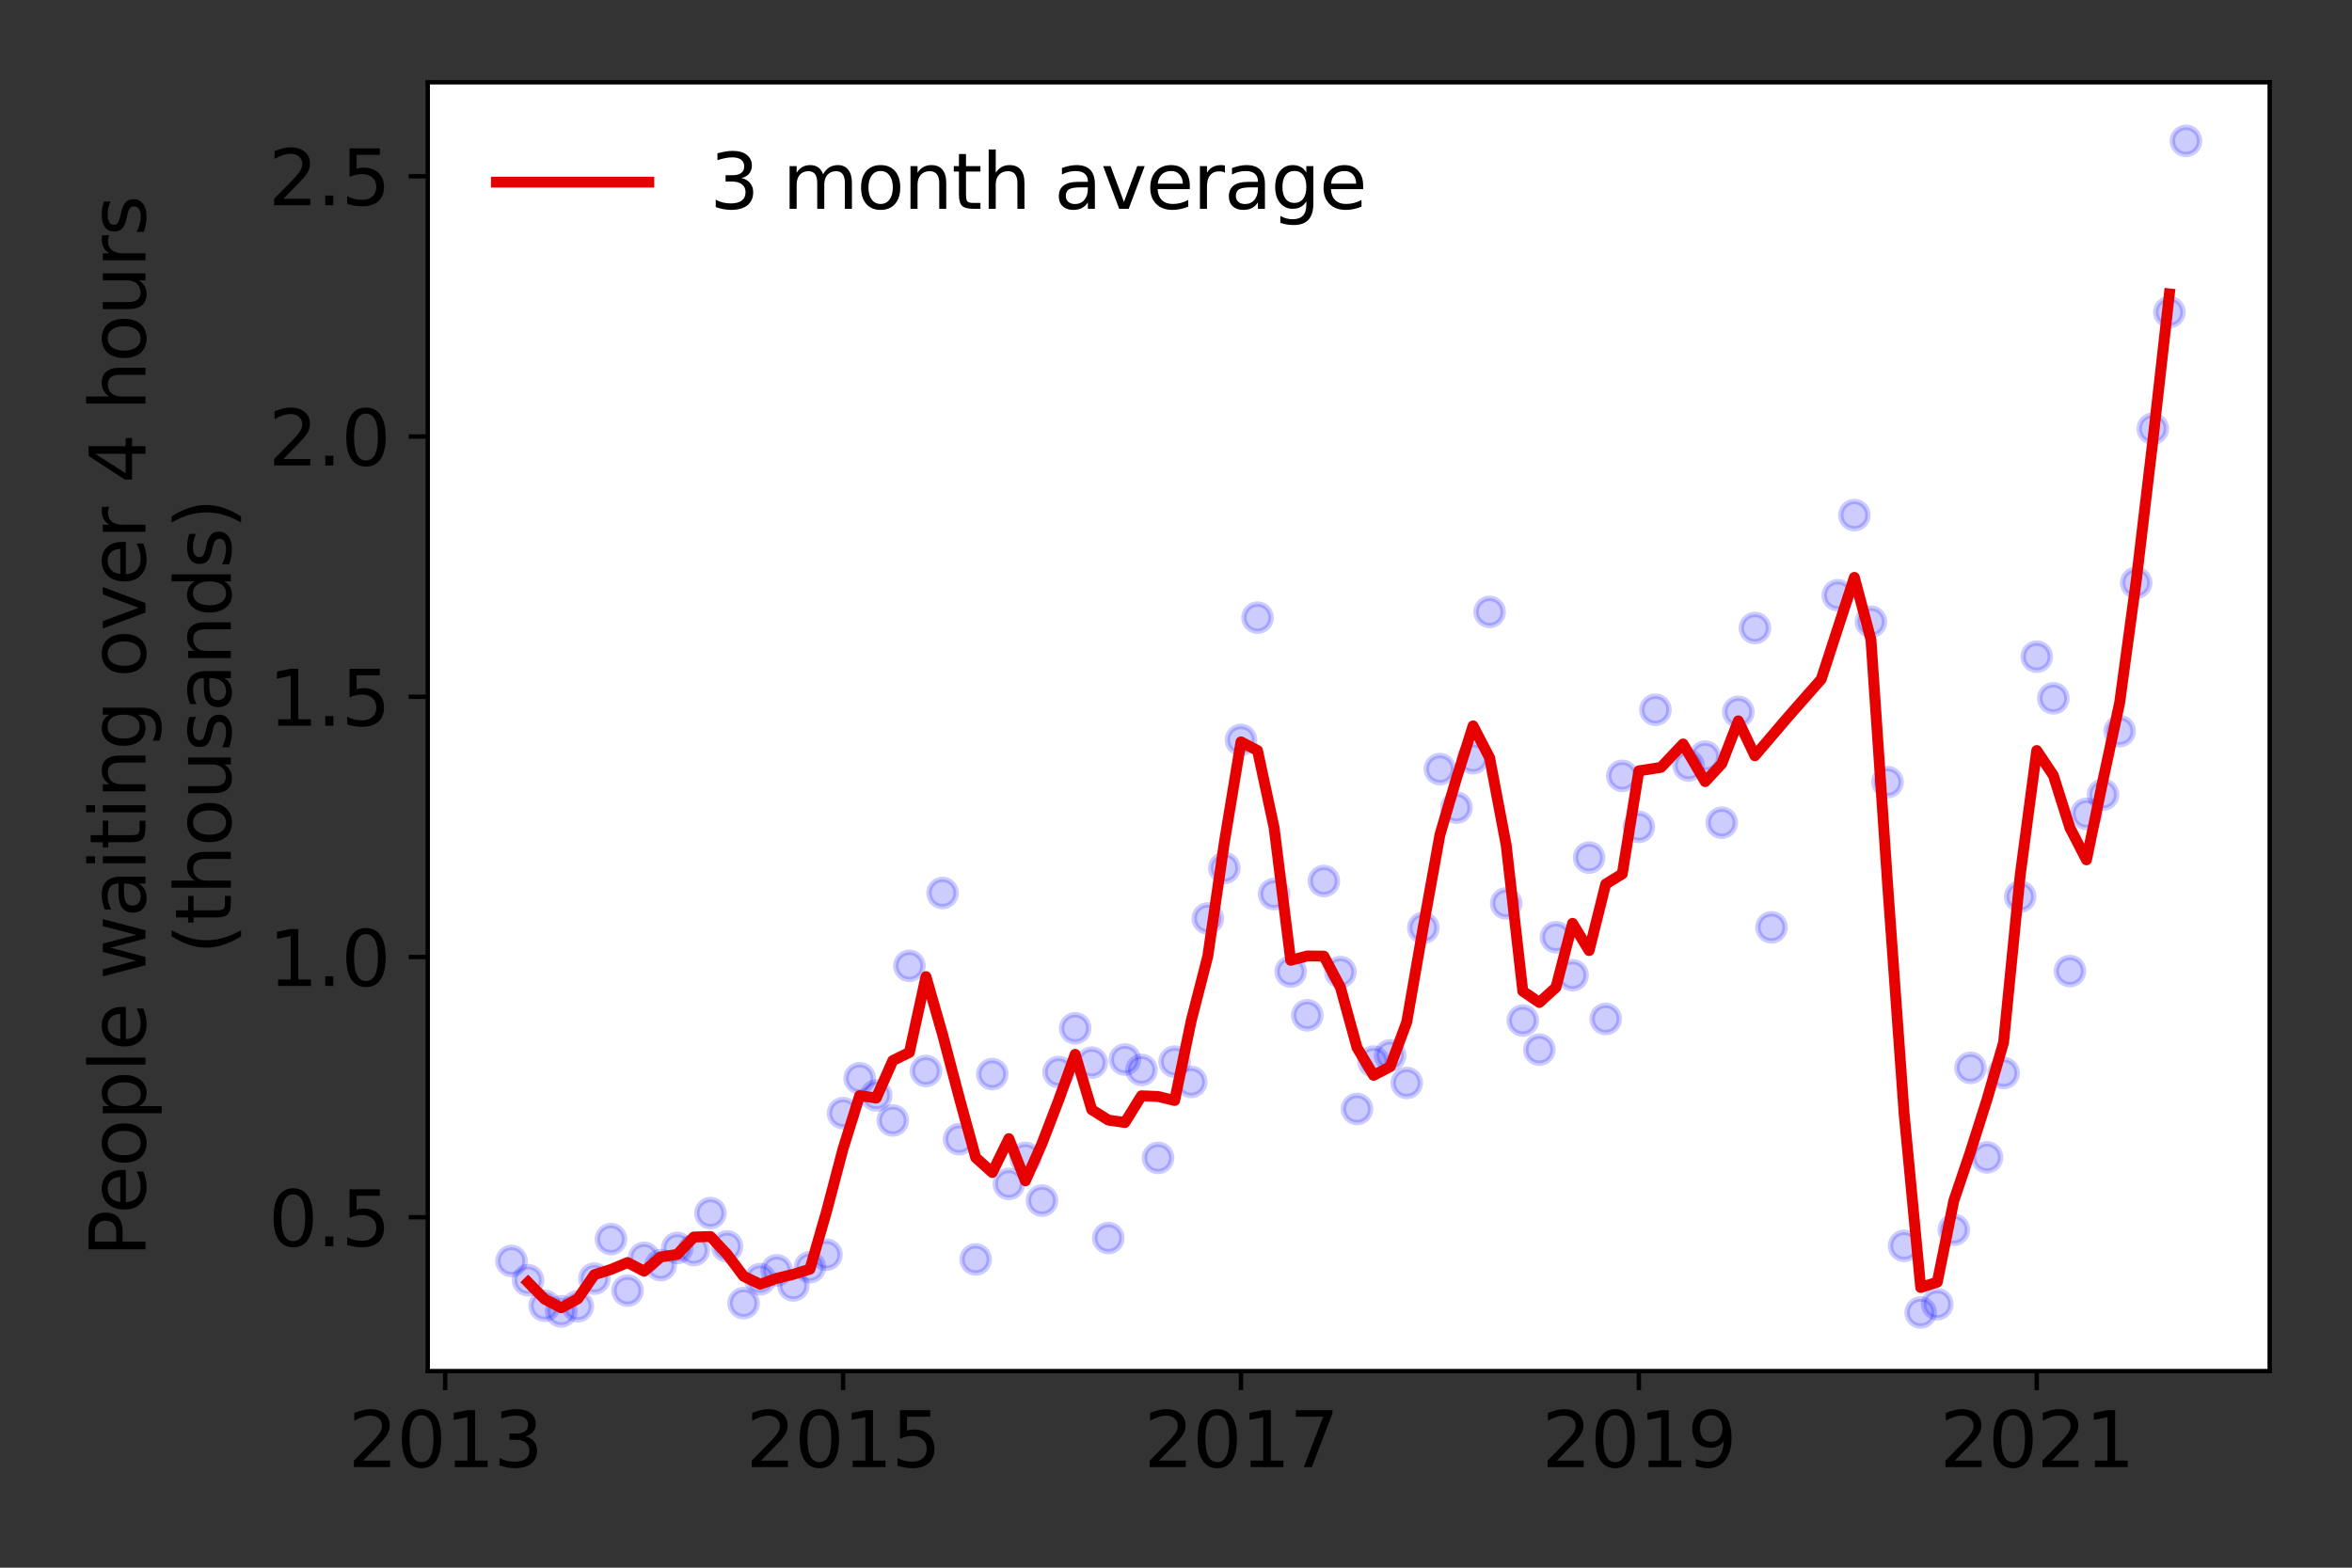 <?xml version="1.0" encoding="utf-8" standalone="no"?>
<!DOCTYPE svg PUBLIC "-//W3C//DTD SVG 1.1//EN"
  "http://www.w3.org/Graphics/SVG/1.1/DTD/svg11.dtd">
<svg height="288pt" version="1.1" viewBox="0 0 432 288" width="432pt" xmlns="http://www.w3.org/2000/svg" xmlns:xlink="http://www.w3.org/1999/xlink">
 <rect x="0" y="0" width="432" height="288" fill="#333333" stroke="none"/>
 <defs>
  <style type="text/css">*{stroke-linecap:butt;stroke-linejoin:round;}</style>
 </defs>
 <g id="figure_1">
  <g id="patch_1">
   <path d="M 0 288 
L 432 288 
L 432 0 
L 0 0 
z
" style="fill:none;"/>
  </g>
  <g id="axes_1">
   <g id="patch_2">
    <path d="M 78.57 251.88 
L 416.88 251.88 
L 416.88 15.12 
L 78.57 15.12 
z
" style="fill:#ffffff;"/>
   </g>
   <g id="matplotlib.axis_1">
    <g id="xtick_1">
     <g id="line2d_1">
      <defs>
       <path d="M 0 0 
L 0 3.5 
" id="m4a05d73a9a" style="stroke:#000000;stroke-width:0.8;"/>
      </defs>
      <g>
       <use style="stroke:#000000;stroke-width:0.8;" x="81.767" xlink:href="#m4a05d73a9a" y="251.88"/>
      </g>
     </g>
     <g id="text_1">
      <!-- 2013 -->
      <g transform="translate(63.952 269.518)scale(0.14 -0.14)">
       <defs>
        <path d="M 1228 531 
L 3431 531 
L 3431 0 
L 469 0 
L 469 531 
Q 828 903 1448 1529 
Q 2069 2156 2228 2338 
Q 2531 2678 2651 2914 
Q 2772 3150 2772 3378 
Q 2772 3750 2511 3984 
Q 2250 4219 1831 4219 
Q 1534 4219 1204 4116 
Q 875 4013 500 3803 
L 500 4441 
Q 881 4594 1212 4672 
Q 1544 4750 1819 4750 
Q 2544 4750 2975 4387 
Q 3406 4025 3406 3419 
Q 3406 3131 3298 2873 
Q 3191 2616 2906 2266 
Q 2828 2175 2409 1742 
Q 1991 1309 1228 531 
z
" id="DejaVuSans-32" transform="scale(0.016)"/>
        <path d="M 2034 4250 
Q 1547 4250 1301 3770 
Q 1056 3291 1056 2328 
Q 1056 1369 1301 889 
Q 1547 409 2034 409 
Q 2525 409 2770 889 
Q 3016 1369 3016 2328 
Q 3016 3291 2770 3770 
Q 2525 4250 2034 4250 
z
M 2034 4750 
Q 2819 4750 3233 4129 
Q 3647 3509 3647 2328 
Q 3647 1150 3233 529 
Q 2819 -91 2034 -91 
Q 1250 -91 836 529 
Q 422 1150 422 2328 
Q 422 3509 836 4129 
Q 1250 4750 2034 4750 
z
" id="DejaVuSans-30" transform="scale(0.016)"/>
        <path d="M 794 531 
L 1825 531 
L 1825 4091 
L 703 3866 
L 703 4441 
L 1819 4666 
L 2450 4666 
L 2450 531 
L 3481 531 
L 3481 0 
L 794 0 
L 794 531 
z
" id="DejaVuSans-31" transform="scale(0.016)"/>
        <path d="M 2597 2516 
Q 3050 2419 3304 2112 
Q 3559 1806 3559 1356 
Q 3559 666 3084 287 
Q 2609 -91 1734 -91 
Q 1441 -91 1130 -33 
Q 819 25 488 141 
L 488 750 
Q 750 597 1062 519 
Q 1375 441 1716 441 
Q 2309 441 2620 675 
Q 2931 909 2931 1356 
Q 2931 1769 2642 2001 
Q 2353 2234 1838 2234 
L 1294 2234 
L 1294 2753 
L 1863 2753 
Q 2328 2753 2575 2939 
Q 2822 3125 2822 3475 
Q 2822 3834 2567 4026 
Q 2313 4219 1838 4219 
Q 1578 4219 1281 4162 
Q 984 4106 628 3988 
L 628 4550 
Q 988 4650 1302 4700 
Q 1616 4750 1894 4750 
Q 2613 4750 3031 4423 
Q 3450 4097 3450 3541 
Q 3450 3153 3228 2886 
Q 3006 2619 2597 2516 
z
" id="DejaVuSans-33" transform="scale(0.016)"/>
       </defs>
       <use xlink:href="#DejaVuSans-32"/>
       <use x="63.623" xlink:href="#DejaVuSans-30"/>
       <use x="127.246" xlink:href="#DejaVuSans-31"/>
       <use x="190.869" xlink:href="#DejaVuSans-33"/>
      </g>
     </g>
    </g>
    <g id="xtick_2">
     <g id="line2d_2">
      <g>
       <use style="stroke:#000000;stroke-width:0.8;" x="154.85" xlink:href="#m4a05d73a9a" y="251.88"/>
      </g>
     </g>
     <g id="text_2">
      <!-- 2015 -->
      <g transform="translate(137.035 269.518)scale(0.14 -0.14)">
       <defs>
        <path d="M 691 4666 
L 3169 4666 
L 3169 4134 
L 1269 4134 
L 1269 2991 
Q 1406 3038 1543 3061 
Q 1681 3084 1819 3084 
Q 2600 3084 3056 2656 
Q 3513 2228 3513 1497 
Q 3513 744 3044 326 
Q 2575 -91 1722 -91 
Q 1428 -91 1123 -41 
Q 819 9 494 109 
L 494 744 
Q 775 591 1075 516 
Q 1375 441 1709 441 
Q 2250 441 2565 725 
Q 2881 1009 2881 1497 
Q 2881 1984 2565 2268 
Q 2250 2553 1709 2553 
Q 1456 2553 1204 2497 
Q 953 2441 691 2322 
L 691 4666 
z
" id="DejaVuSans-35" transform="scale(0.016)"/>
       </defs>
       <use xlink:href="#DejaVuSans-32"/>
       <use x="63.623" xlink:href="#DejaVuSans-30"/>
       <use x="127.246" xlink:href="#DejaVuSans-31"/>
       <use x="190.869" xlink:href="#DejaVuSans-35"/>
      </g>
     </g>
    </g>
    <g id="xtick_3">
     <g id="line2d_3">
      <g>
       <use style="stroke:#000000;stroke-width:0.8;" x="227.932" xlink:href="#m4a05d73a9a" y="251.88"/>
      </g>
     </g>
     <g id="text_3">
      <!-- 2017 -->
      <g transform="translate(210.117 269.518)scale(0.14 -0.14)">
       <defs>
        <path d="M 525 4666 
L 3525 4666 
L 3525 4397 
L 1831 0 
L 1172 0 
L 2766 4134 
L 525 4134 
L 525 4666 
z
" id="DejaVuSans-37" transform="scale(0.016)"/>
       </defs>
       <use xlink:href="#DejaVuSans-32"/>
       <use x="63.623" xlink:href="#DejaVuSans-30"/>
       <use x="127.246" xlink:href="#DejaVuSans-31"/>
       <use x="190.869" xlink:href="#DejaVuSans-37"/>
      </g>
     </g>
    </g>
    <g id="xtick_4">
     <g id="line2d_4">
      <g>
       <use style="stroke:#000000;stroke-width:0.8;" x="301.014" xlink:href="#m4a05d73a9a" y="251.88"/>
      </g>
     </g>
     <g id="text_4">
      <!-- 2019 -->
      <g transform="translate(283.199 269.518)scale(0.14 -0.14)">
       <defs>
        <path d="M 703 97 
L 703 672 
Q 941 559 1184 500 
Q 1428 441 1663 441 
Q 2288 441 2617 861 
Q 2947 1281 2994 2138 
Q 2813 1869 2534 1725 
Q 2256 1581 1919 1581 
Q 1219 1581 811 2004 
Q 403 2428 403 3163 
Q 403 3881 828 4315 
Q 1253 4750 1959 4750 
Q 2769 4750 3195 4129 
Q 3622 3509 3622 2328 
Q 3622 1225 3098 567 
Q 2575 -91 1691 -91 
Q 1453 -91 1209 -44 
Q 966 3 703 97 
z
M 1959 2075 
Q 2384 2075 2632 2365 
Q 2881 2656 2881 3163 
Q 2881 3666 2632 3958 
Q 2384 4250 1959 4250 
Q 1534 4250 1286 3958 
Q 1038 3666 1038 3163 
Q 1038 2656 1286 2365 
Q 1534 2075 1959 2075 
z
" id="DejaVuSans-39" transform="scale(0.016)"/>
       </defs>
       <use xlink:href="#DejaVuSans-32"/>
       <use x="63.623" xlink:href="#DejaVuSans-30"/>
       <use x="127.246" xlink:href="#DejaVuSans-31"/>
       <use x="190.869" xlink:href="#DejaVuSans-39"/>
      </g>
     </g>
    </g>
    <g id="xtick_5">
     <g id="line2d_5">
      <g>
       <use style="stroke:#000000;stroke-width:0.8;" x="374.096" xlink:href="#m4a05d73a9a" y="251.88"/>
      </g>
     </g>
     <g id="text_5">
      <!-- 2021 -->
      <g transform="translate(356.281 269.518)scale(0.14 -0.14)">
       <use xlink:href="#DejaVuSans-32"/>
       <use x="63.623" xlink:href="#DejaVuSans-30"/>
       <use x="127.246" xlink:href="#DejaVuSans-32"/>
       <use x="190.869" xlink:href="#DejaVuSans-31"/>
      </g>
     </g>
    </g>
   </g>
   <g id="matplotlib.axis_2">
    <g id="ytick_1">
     <g id="line2d_6">
      <defs>
       <path d="M 0 0 
L -3.5 0 
" id="m38051c40d8" style="stroke:#000000;stroke-width:0.8;"/>
      </defs>
      <g>
       <use style="stroke:#000000;stroke-width:0.8;" x="78.57" xlink:href="#m38051c40d8" y="223.62"/>
      </g>
     </g>
     <g id="text_6">
      <!-- 0.5 -->
      <g transform="translate(49.306 228.939)scale(0.14 -0.14)">
       <defs>
        <path d="M 684 794 
L 1344 794 
L 1344 0 
L 684 0 
L 684 794 
z
" id="DejaVuSans-2e" transform="scale(0.016)"/>
       </defs>
       <use xlink:href="#DejaVuSans-30"/>
       <use x="63.623" xlink:href="#DejaVuSans-2e"/>
       <use x="95.41" xlink:href="#DejaVuSans-35"/>
      </g>
     </g>
    </g>
    <g id="ytick_2">
     <g id="line2d_7">
      <g>
       <use style="stroke:#000000;stroke-width:0.8;" x="78.57" xlink:href="#m38051c40d8" y="175.811"/>
      </g>
     </g>
     <g id="text_7">
      <!-- 1.0 -->
      <g transform="translate(49.306 181.13)scale(0.14 -0.14)">
       <use xlink:href="#DejaVuSans-31"/>
       <use x="63.623" xlink:href="#DejaVuSans-2e"/>
       <use x="95.41" xlink:href="#DejaVuSans-30"/>
      </g>
     </g>
    </g>
    <g id="ytick_3">
     <g id="line2d_8">
      <g>
       <use style="stroke:#000000;stroke-width:0.8;" x="78.57" xlink:href="#m38051c40d8" y="128.002"/>
      </g>
     </g>
     <g id="text_8">
      <!-- 1.5 -->
      <g transform="translate(49.306 133.321)scale(0.14 -0.14)">
       <use xlink:href="#DejaVuSans-31"/>
       <use x="63.623" xlink:href="#DejaVuSans-2e"/>
       <use x="95.41" xlink:href="#DejaVuSans-35"/>
      </g>
     </g>
    </g>
    <g id="ytick_4">
     <g id="line2d_9">
      <g>
       <use style="stroke:#000000;stroke-width:0.8;" x="78.57" xlink:href="#m38051c40d8" y="80.193"/>
      </g>
     </g>
     <g id="text_9">
      <!-- 2.0 -->
      <g transform="translate(49.306 85.512)scale(0.14 -0.14)">
       <use xlink:href="#DejaVuSans-32"/>
       <use x="63.623" xlink:href="#DejaVuSans-2e"/>
       <use x="95.41" xlink:href="#DejaVuSans-30"/>
      </g>
     </g>
    </g>
    <g id="ytick_5">
     <g id="line2d_10">
      <g>
       <use style="stroke:#000000;stroke-width:0.8;" x="78.57" xlink:href="#m38051c40d8" y="32.384"/>
      </g>
     </g>
     <g id="text_10">
      <!-- 2.5 -->
      <g transform="translate(49.306 37.703)scale(0.14 -0.14)">
       <use xlink:href="#DejaVuSans-32"/>
       <use x="63.623" xlink:href="#DejaVuSans-2e"/>
       <use x="95.41" xlink:href="#DejaVuSans-35"/>
      </g>
     </g>
    </g>
    <g id="text_11">
     <!-- People waiting over 4 hours -->
     <g transform="translate(26.717 230.925)rotate(-90)scale(0.14 -0.14)">
      <defs>
       <path d="M 1259 4147 
L 1259 2394 
L 2053 2394 
Q 2494 2394 2734 2622 
Q 2975 2850 2975 3272 
Q 2975 3691 2734 3919 
Q 2494 4147 2053 4147 
L 1259 4147 
z
M 628 4666 
L 2053 4666 
Q 2838 4666 3239 4311 
Q 3641 3956 3641 3272 
Q 3641 2581 3239 2228 
Q 2838 1875 2053 1875 
L 1259 1875 
L 1259 0 
L 628 0 
L 628 4666 
z
" id="DejaVuSans-50" transform="scale(0.016)"/>
       <path d="M 3597 1894 
L 3597 1613 
L 953 1613 
Q 991 1019 1311 708 
Q 1631 397 2203 397 
Q 2534 397 2845 478 
Q 3156 559 3463 722 
L 3463 178 
Q 3153 47 2828 -22 
Q 2503 -91 2169 -91 
Q 1331 -91 842 396 
Q 353 884 353 1716 
Q 353 2575 817 3079 
Q 1281 3584 2069 3584 
Q 2775 3584 3186 3129 
Q 3597 2675 3597 1894 
z
M 3022 2063 
Q 3016 2534 2758 2815 
Q 2500 3097 2075 3097 
Q 1594 3097 1305 2825 
Q 1016 2553 972 2059 
L 3022 2063 
z
" id="DejaVuSans-65" transform="scale(0.016)"/>
       <path d="M 1959 3097 
Q 1497 3097 1228 2736 
Q 959 2375 959 1747 
Q 959 1119 1226 758 
Q 1494 397 1959 397 
Q 2419 397 2687 759 
Q 2956 1122 2956 1747 
Q 2956 2369 2687 2733 
Q 2419 3097 1959 3097 
z
M 1959 3584 
Q 2709 3584 3137 3096 
Q 3566 2609 3566 1747 
Q 3566 888 3137 398 
Q 2709 -91 1959 -91 
Q 1206 -91 779 398 
Q 353 888 353 1747 
Q 353 2609 779 3096 
Q 1206 3584 1959 3584 
z
" id="DejaVuSans-6f" transform="scale(0.016)"/>
       <path d="M 1159 525 
L 1159 -1331 
L 581 -1331 
L 581 3500 
L 1159 3500 
L 1159 2969 
Q 1341 3281 1617 3432 
Q 1894 3584 2278 3584 
Q 2916 3584 3314 3078 
Q 3713 2572 3713 1747 
Q 3713 922 3314 415 
Q 2916 -91 2278 -91 
Q 1894 -91 1617 61 
Q 1341 213 1159 525 
z
M 3116 1747 
Q 3116 2381 2855 2742 
Q 2594 3103 2138 3103 
Q 1681 3103 1420 2742 
Q 1159 2381 1159 1747 
Q 1159 1113 1420 752 
Q 1681 391 2138 391 
Q 2594 391 2855 752 
Q 3116 1113 3116 1747 
z
" id="DejaVuSans-70" transform="scale(0.016)"/>
       <path d="M 603 4863 
L 1178 4863 
L 1178 0 
L 603 0 
L 603 4863 
z
" id="DejaVuSans-6c" transform="scale(0.016)"/>
       <path id="DejaVuSans-20" transform="scale(0.016)"/>
       <path d="M 269 3500 
L 844 3500 
L 1563 769 
L 2278 3500 
L 2956 3500 
L 3675 769 
L 4391 3500 
L 4966 3500 
L 4050 0 
L 3372 0 
L 2619 2869 
L 1863 0 
L 1184 0 
L 269 3500 
z
" id="DejaVuSans-77" transform="scale(0.016)"/>
       <path d="M 2194 1759 
Q 1497 1759 1228 1600 
Q 959 1441 959 1056 
Q 959 750 1161 570 
Q 1363 391 1709 391 
Q 2188 391 2477 730 
Q 2766 1069 2766 1631 
L 2766 1759 
L 2194 1759 
z
M 3341 1997 
L 3341 0 
L 2766 0 
L 2766 531 
Q 2569 213 2275 61 
Q 1981 -91 1556 -91 
Q 1019 -91 701 211 
Q 384 513 384 1019 
Q 384 1609 779 1909 
Q 1175 2209 1959 2209 
L 2766 2209 
L 2766 2266 
Q 2766 2663 2505 2880 
Q 2244 3097 1772 3097 
Q 1472 3097 1187 3025 
Q 903 2953 641 2809 
L 641 3341 
Q 956 3463 1253 3523 
Q 1550 3584 1831 3584 
Q 2591 3584 2966 3190 
Q 3341 2797 3341 1997 
z
" id="DejaVuSans-61" transform="scale(0.016)"/>
       <path d="M 603 3500 
L 1178 3500 
L 1178 0 
L 603 0 
L 603 3500 
z
M 603 4863 
L 1178 4863 
L 1178 4134 
L 603 4134 
L 603 4863 
z
" id="DejaVuSans-69" transform="scale(0.016)"/>
       <path d="M 1172 4494 
L 1172 3500 
L 2356 3500 
L 2356 3053 
L 1172 3053 
L 1172 1153 
Q 1172 725 1289 603 
Q 1406 481 1766 481 
L 2356 481 
L 2356 0 
L 1766 0 
Q 1100 0 847 248 
Q 594 497 594 1153 
L 594 3053 
L 172 3053 
L 172 3500 
L 594 3500 
L 594 4494 
L 1172 4494 
z
" id="DejaVuSans-74" transform="scale(0.016)"/>
       <path d="M 3513 2113 
L 3513 0 
L 2938 0 
L 2938 2094 
Q 2938 2591 2744 2837 
Q 2550 3084 2163 3084 
Q 1697 3084 1428 2787 
Q 1159 2491 1159 1978 
L 1159 0 
L 581 0 
L 581 3500 
L 1159 3500 
L 1159 2956 
Q 1366 3272 1645 3428 
Q 1925 3584 2291 3584 
Q 2894 3584 3203 3211 
Q 3513 2838 3513 2113 
z
" id="DejaVuSans-6e" transform="scale(0.016)"/>
       <path d="M 2906 1791 
Q 2906 2416 2648 2759 
Q 2391 3103 1925 3103 
Q 1463 3103 1205 2759 
Q 947 2416 947 1791 
Q 947 1169 1205 825 
Q 1463 481 1925 481 
Q 2391 481 2648 825 
Q 2906 1169 2906 1791 
z
M 3481 434 
Q 3481 -459 3084 -895 
Q 2688 -1331 1869 -1331 
Q 1566 -1331 1297 -1286 
Q 1028 -1241 775 -1147 
L 775 -588 
Q 1028 -725 1275 -790 
Q 1522 -856 1778 -856 
Q 2344 -856 2625 -561 
Q 2906 -266 2906 331 
L 2906 616 
Q 2728 306 2450 153 
Q 2172 0 1784 0 
Q 1141 0 747 490 
Q 353 981 353 1791 
Q 353 2603 747 3093 
Q 1141 3584 1784 3584 
Q 2172 3584 2450 3431 
Q 2728 3278 2906 2969 
L 2906 3500 
L 3481 3500 
L 3481 434 
z
" id="DejaVuSans-67" transform="scale(0.016)"/>
       <path d="M 191 3500 
L 800 3500 
L 1894 563 
L 2988 3500 
L 3597 3500 
L 2284 0 
L 1503 0 
L 191 3500 
z
" id="DejaVuSans-76" transform="scale(0.016)"/>
       <path d="M 2631 2963 
Q 2534 3019 2420 3045 
Q 2306 3072 2169 3072 
Q 1681 3072 1420 2755 
Q 1159 2438 1159 1844 
L 1159 0 
L 581 0 
L 581 3500 
L 1159 3500 
L 1159 2956 
Q 1341 3275 1631 3429 
Q 1922 3584 2338 3584 
Q 2397 3584 2469 3576 
Q 2541 3569 2628 3553 
L 2631 2963 
z
" id="DejaVuSans-72" transform="scale(0.016)"/>
       <path d="M 2419 4116 
L 825 1625 
L 2419 1625 
L 2419 4116 
z
M 2253 4666 
L 3047 4666 
L 3047 1625 
L 3713 1625 
L 3713 1100 
L 3047 1100 
L 3047 0 
L 2419 0 
L 2419 1100 
L 313 1100 
L 313 1709 
L 2253 4666 
z
" id="DejaVuSans-34" transform="scale(0.016)"/>
       <path d="M 3513 2113 
L 3513 0 
L 2938 0 
L 2938 2094 
Q 2938 2591 2744 2837 
Q 2550 3084 2163 3084 
Q 1697 3084 1428 2787 
Q 1159 2491 1159 1978 
L 1159 0 
L 581 0 
L 581 4863 
L 1159 4863 
L 1159 2956 
Q 1366 3272 1645 3428 
Q 1925 3584 2291 3584 
Q 2894 3584 3203 3211 
Q 3513 2838 3513 2113 
z
" id="DejaVuSans-68" transform="scale(0.016)"/>
       <path d="M 544 1381 
L 544 3500 
L 1119 3500 
L 1119 1403 
Q 1119 906 1312 657 
Q 1506 409 1894 409 
Q 2359 409 2629 706 
Q 2900 1003 2900 1516 
L 2900 3500 
L 3475 3500 
L 3475 0 
L 2900 0 
L 2900 538 
Q 2691 219 2414 64 
Q 2138 -91 1772 -91 
Q 1169 -91 856 284 
Q 544 659 544 1381 
z
M 1991 3584 
L 1991 3584 
z
" id="DejaVuSans-75" transform="scale(0.016)"/>
       <path d="M 2834 3397 
L 2834 2853 
Q 2591 2978 2328 3040 
Q 2066 3103 1784 3103 
Q 1356 3103 1142 2972 
Q 928 2841 928 2578 
Q 928 2378 1081 2264 
Q 1234 2150 1697 2047 
L 1894 2003 
Q 2506 1872 2764 1633 
Q 3022 1394 3022 966 
Q 3022 478 2636 193 
Q 2250 -91 1575 -91 
Q 1294 -91 989 -36 
Q 684 19 347 128 
L 347 722 
Q 666 556 975 473 
Q 1284 391 1588 391 
Q 1994 391 2212 530 
Q 2431 669 2431 922 
Q 2431 1156 2273 1281 
Q 2116 1406 1581 1522 
L 1381 1569 
Q 847 1681 609 1914 
Q 372 2147 372 2553 
Q 372 3047 722 3315 
Q 1072 3584 1716 3584 
Q 2034 3584 2315 3537 
Q 2597 3491 2834 3397 
z
" id="DejaVuSans-73" transform="scale(0.016)"/>
      </defs>
      <use xlink:href="#DejaVuSans-50"/>
      <use x="56.678" xlink:href="#DejaVuSans-65"/>
      <use x="118.201" xlink:href="#DejaVuSans-6f"/>
      <use x="179.383" xlink:href="#DejaVuSans-70"/>
      <use x="242.859" xlink:href="#DejaVuSans-6c"/>
      <use x="270.643" xlink:href="#DejaVuSans-65"/>
      <use x="332.166" xlink:href="#DejaVuSans-20"/>
      <use x="363.953" xlink:href="#DejaVuSans-77"/>
      <use x="445.74" xlink:href="#DejaVuSans-61"/>
      <use x="507.02" xlink:href="#DejaVuSans-69"/>
      <use x="534.803" xlink:href="#DejaVuSans-74"/>
      <use x="574.012" xlink:href="#DejaVuSans-69"/>
      <use x="601.795" xlink:href="#DejaVuSans-6e"/>
      <use x="665.174" xlink:href="#DejaVuSans-67"/>
      <use x="728.65" xlink:href="#DejaVuSans-20"/>
      <use x="760.438" xlink:href="#DejaVuSans-6f"/>
      <use x="821.619" xlink:href="#DejaVuSans-76"/>
      <use x="880.799" xlink:href="#DejaVuSans-65"/>
      <use x="942.322" xlink:href="#DejaVuSans-72"/>
      <use x="983.436" xlink:href="#DejaVuSans-20"/>
      <use x="1015.223" xlink:href="#DejaVuSans-34"/>
      <use x="1078.846" xlink:href="#DejaVuSans-20"/>
      <use x="1110.633" xlink:href="#DejaVuSans-68"/>
      <use x="1174.012" xlink:href="#DejaVuSans-6f"/>
      <use x="1235.193" xlink:href="#DejaVuSans-75"/>
      <use x="1298.572" xlink:href="#DejaVuSans-72"/>
      <use x="1339.686" xlink:href="#DejaVuSans-73"/>
     </g>
     <!-- (thousands) -->
     <g transform="translate(42.394 175.325)rotate(-90)scale(0.14 -0.14)">
      <defs>
       <path d="M 1984 4856 
Q 1566 4138 1362 3434 
Q 1159 2731 1159 2009 
Q 1159 1288 1364 580 
Q 1569 -128 1984 -844 
L 1484 -844 
Q 1016 -109 783 600 
Q 550 1309 550 2009 
Q 550 2706 781 3412 
Q 1013 4119 1484 4856 
L 1984 4856 
z
" id="DejaVuSans-28" transform="scale(0.016)"/>
       <path d="M 2906 2969 
L 2906 4863 
L 3481 4863 
L 3481 0 
L 2906 0 
L 2906 525 
Q 2725 213 2448 61 
Q 2172 -91 1784 -91 
Q 1150 -91 751 415 
Q 353 922 353 1747 
Q 353 2572 751 3078 
Q 1150 3584 1784 3584 
Q 2172 3584 2448 3432 
Q 2725 3281 2906 2969 
z
M 947 1747 
Q 947 1113 1208 752 
Q 1469 391 1925 391 
Q 2381 391 2643 752 
Q 2906 1113 2906 1747 
Q 2906 2381 2643 2742 
Q 2381 3103 1925 3103 
Q 1469 3103 1208 2742 
Q 947 2381 947 1747 
z
" id="DejaVuSans-64" transform="scale(0.016)"/>
       <path d="M 513 4856 
L 1013 4856 
Q 1481 4119 1714 3412 
Q 1947 2706 1947 2009 
Q 1947 1309 1714 600 
Q 1481 -109 1013 -844 
L 513 -844 
Q 928 -128 1133 580 
Q 1338 1288 1338 2009 
Q 1338 2731 1133 3434 
Q 928 4138 513 4856 
z
" id="DejaVuSans-29" transform="scale(0.016)"/>
      </defs>
      <use xlink:href="#DejaVuSans-28"/>
      <use x="39.014" xlink:href="#DejaVuSans-74"/>
      <use x="78.223" xlink:href="#DejaVuSans-68"/>
      <use x="141.602" xlink:href="#DejaVuSans-6f"/>
      <use x="202.783" xlink:href="#DejaVuSans-75"/>
      <use x="266.162" xlink:href="#DejaVuSans-73"/>
      <use x="318.262" xlink:href="#DejaVuSans-61"/>
      <use x="379.541" xlink:href="#DejaVuSans-6e"/>
      <use x="442.92" xlink:href="#DejaVuSans-64"/>
      <use x="506.396" xlink:href="#DejaVuSans-73"/>
      <use x="558.496" xlink:href="#DejaVuSans-29"/>
     </g>
    </g>
   </g>
   <g id="line2d_11">
    <defs>
     <path d="M 0 2.5 
C 0.663 2.5 1.299 2.237 1.768 1.768 
C 2.237 1.299 2.5 0.663 2.5 0 
C 2.5 -0.663 2.237 -1.299 1.768 -1.768 
C 1.299 -2.237 0.663 -2.5 0 -2.5 
C -0.663 -2.5 -1.299 -2.237 -1.768 -1.768 
C -2.237 -1.299 -2.5 -0.663 -2.5 0 
C -2.5 0.663 -2.237 1.299 -1.768 1.768 
C -1.299 2.237 -0.663 2.5 0 2.5 
z
" id="mee6dd42f8e" style="stroke:#0000ff;stroke-opacity:0.2;"/>
    </defs>
    <g clip-path="url(#p90ba04ad3e)">
     <use style="fill:#0000ff;fill-opacity:0.2;stroke:#0000ff;stroke-opacity:0.2;" x="401.502" xlink:href="#mee6dd42f8e" y="25.882"/>
     <use style="fill:#0000ff;fill-opacity:0.2;stroke:#0000ff;stroke-opacity:0.2;" x="398.457" xlink:href="#mee6dd42f8e" y="57.34"/>
     <use style="fill:#0000ff;fill-opacity:0.2;stroke:#0000ff;stroke-opacity:0.2;" x="395.412" xlink:href="#mee6dd42f8e" y="78.759"/>
     <use style="fill:#0000ff;fill-opacity:0.2;stroke:#0000ff;stroke-opacity:0.2;" x="392.367" xlink:href="#mee6dd42f8e" y="107.062"/>
     <use style="fill:#0000ff;fill-opacity:0.2;stroke:#0000ff;stroke-opacity:0.2;" x="389.322" xlink:href="#mee6dd42f8e" y="134.313"/>
     <use style="fill:#0000ff;fill-opacity:0.2;stroke:#0000ff;stroke-opacity:0.2;" x="386.277" xlink:href="#mee6dd42f8e" y="145.978"/>
     <use style="fill:#0000ff;fill-opacity:0.2;stroke:#0000ff;stroke-opacity:0.2;" x="383.232" xlink:href="#mee6dd42f8e" y="149.516"/>
     <use style="fill:#0000ff;fill-opacity:0.2;stroke:#0000ff;stroke-opacity:0.2;" x="380.187" xlink:href="#mee6dd42f8e" y="178.393"/>
     <use style="fill:#0000ff;fill-opacity:0.2;stroke:#0000ff;stroke-opacity:0.2;" x="377.142" xlink:href="#mee6dd42f8e" y="128.289"/>
     <use style="fill:#0000ff;fill-opacity:0.2;stroke:#0000ff;stroke-opacity:0.2;" x="374.096" xlink:href="#mee6dd42f8e" y="120.639"/>
     <use style="fill:#0000ff;fill-opacity:0.2;stroke:#0000ff;stroke-opacity:0.2;" x="371.051" xlink:href="#mee6dd42f8e" y="164.719"/>
     <use style="fill:#0000ff;fill-opacity:0.2;stroke:#0000ff;stroke-opacity:0.2;" x="368.006" xlink:href="#mee6dd42f8e" y="197.134"/>
     <use style="fill:#0000ff;fill-opacity:0.2;stroke:#0000ff;stroke-opacity:0.2;" x="364.961" xlink:href="#mee6dd42f8e" y="212.624"/>
     <use style="fill:#0000ff;fill-opacity:0.2;stroke:#0000ff;stroke-opacity:0.2;" x="361.916" xlink:href="#mee6dd42f8e" y="196.178"/>
     <use style="fill:#0000ff;fill-opacity:0.2;stroke:#0000ff;stroke-opacity:0.2;" x="358.871" xlink:href="#mee6dd42f8e" y="225.915"/>
     <use style="fill:#0000ff;fill-opacity:0.2;stroke:#0000ff;stroke-opacity:0.2;" x="355.826" xlink:href="#mee6dd42f8e" y="239.588"/>
     <use style="fill:#0000ff;fill-opacity:0.2;stroke:#0000ff;stroke-opacity:0.2;" x="352.781" xlink:href="#mee6dd42f8e" y="241.118"/>
     <use style="fill:#0000ff;fill-opacity:0.2;stroke:#0000ff;stroke-opacity:0.2;" x="349.736" xlink:href="#mee6dd42f8e" y="228.879"/>
     <use style="fill:#0000ff;fill-opacity:0.2;stroke:#0000ff;stroke-opacity:0.2;" x="346.691" xlink:href="#mee6dd42f8e" y="143.683"/>
     <use style="fill:#0000ff;fill-opacity:0.2;stroke:#0000ff;stroke-opacity:0.2;" x="343.645" xlink:href="#mee6dd42f8e" y="114.233"/>
     <use style="fill:#0000ff;fill-opacity:0.2;stroke:#0000ff;stroke-opacity:0.2;" x="340.6" xlink:href="#mee6dd42f8e" y="94.631"/>
     <use style="fill:#0000ff;fill-opacity:0.2;stroke:#0000ff;stroke-opacity:0.2;" x="337.555" xlink:href="#mee6dd42f8e" y="109.356"/>
     <use style="fill:#0000ff;fill-opacity:0.2;stroke:#0000ff;stroke-opacity:0.2;" x="325.375" xlink:href="#mee6dd42f8e" y="170.361"/>
     <use style="fill:#0000ff;fill-opacity:0.2;stroke:#0000ff;stroke-opacity:0.2;" x="322.33" xlink:href="#mee6dd42f8e" y="115.38"/>
     <use style="fill:#0000ff;fill-opacity:0.2;stroke:#0000ff;stroke-opacity:0.2;" x="319.285" xlink:href="#mee6dd42f8e" y="130.775"/>
     <use style="fill:#0000ff;fill-opacity:0.2;stroke:#0000ff;stroke-opacity:0.2;" x="316.24" xlink:href="#mee6dd42f8e" y="151.142"/>
     <use style="fill:#0000ff;fill-opacity:0.2;stroke:#0000ff;stroke-opacity:0.2;" x="313.195" xlink:href="#mee6dd42f8e" y="138.998"/>
     <use style="fill:#0000ff;fill-opacity:0.2;stroke:#0000ff;stroke-opacity:0.2;" x="310.149" xlink:href="#mee6dd42f8e" y="140.624"/>
     <use style="fill:#0000ff;fill-opacity:0.2;stroke:#0000ff;stroke-opacity:0.2;" x="304.059" xlink:href="#mee6dd42f8e" y="130.392"/>
     <use style="fill:#0000ff;fill-opacity:0.2;stroke:#0000ff;stroke-opacity:0.2;" x="301.014" xlink:href="#mee6dd42f8e" y="151.906"/>
     <use style="fill:#0000ff;fill-opacity:0.2;stroke:#0000ff;stroke-opacity:0.2;" x="297.969" xlink:href="#mee6dd42f8e" y="142.536"/>
     <use style="fill:#0000ff;fill-opacity:0.2;stroke:#0000ff;stroke-opacity:0.2;" x="294.924" xlink:href="#mee6dd42f8e" y="187.19"/>
     <use style="fill:#0000ff;fill-opacity:0.2;stroke:#0000ff;stroke-opacity:0.2;" x="291.879" xlink:href="#mee6dd42f8e" y="157.548"/>
     <use style="fill:#0000ff;fill-opacity:0.2;stroke:#0000ff;stroke-opacity:0.2;" x="288.834" xlink:href="#mee6dd42f8e" y="179.158"/>
     <use style="fill:#0000ff;fill-opacity:0.2;stroke:#0000ff;stroke-opacity:0.2;" x="285.789" xlink:href="#mee6dd42f8e" y="172.178"/>
     <use style="fill:#0000ff;fill-opacity:0.2;stroke:#0000ff;stroke-opacity:0.2;" x="282.744" xlink:href="#mee6dd42f8e" y="192.831"/>
     <use style="fill:#0000ff;fill-opacity:0.2;stroke:#0000ff;stroke-opacity:0.2;" x="279.698" xlink:href="#mee6dd42f8e" y="187.476"/>
     <use style="fill:#0000ff;fill-opacity:0.2;stroke:#0000ff;stroke-opacity:0.2;" x="276.653" xlink:href="#mee6dd42f8e" y="165.962"/>
     <use style="fill:#0000ff;fill-opacity:0.2;stroke:#0000ff;stroke-opacity:0.2;" x="273.608" xlink:href="#mee6dd42f8e" y="112.416"/>
     <use style="fill:#0000ff;fill-opacity:0.2;stroke:#0000ff;stroke-opacity:0.2;" x="270.563" xlink:href="#mee6dd42f8e" y="139.285"/>
     <use style="fill:#0000ff;fill-opacity:0.2;stroke:#0000ff;stroke-opacity:0.2;" x="267.518" xlink:href="#mee6dd42f8e" y="148.369"/>
     <use style="fill:#0000ff;fill-opacity:0.2;stroke:#0000ff;stroke-opacity:0.2;" x="264.473" xlink:href="#mee6dd42f8e" y="141.293"/>
     <use style="fill:#0000ff;fill-opacity:0.2;stroke:#0000ff;stroke-opacity:0.2;" x="261.428" xlink:href="#mee6dd42f8e" y="170.456"/>
     <use style="fill:#0000ff;fill-opacity:0.2;stroke:#0000ff;stroke-opacity:0.2;" x="258.383" xlink:href="#mee6dd42f8e" y="198.951"/>
     <use style="fill:#0000ff;fill-opacity:0.2;stroke:#0000ff;stroke-opacity:0.2;" x="255.338" xlink:href="#mee6dd42f8e" y="193.883"/>
     <use style="fill:#0000ff;fill-opacity:0.2;stroke:#0000ff;stroke-opacity:0.2;" x="252.293" xlink:href="#mee6dd42f8e" y="195.03"/>
     <use style="fill:#0000ff;fill-opacity:0.2;stroke:#0000ff;stroke-opacity:0.2;" x="249.248" xlink:href="#mee6dd42f8e" y="203.732"/>
     <use style="fill:#0000ff;fill-opacity:0.2;stroke:#0000ff;stroke-opacity:0.2;" x="246.202" xlink:href="#mee6dd42f8e" y="178.584"/>
     <use style="fill:#0000ff;fill-opacity:0.2;stroke:#0000ff;stroke-opacity:0.2;" x="243.157" xlink:href="#mee6dd42f8e" y="161.851"/>
     <use style="fill:#0000ff;fill-opacity:0.2;stroke:#0000ff;stroke-opacity:0.2;" x="240.112" xlink:href="#mee6dd42f8e" y="186.52"/>
     <use style="fill:#0000ff;fill-opacity:0.2;stroke:#0000ff;stroke-opacity:0.2;" x="237.067" xlink:href="#mee6dd42f8e" y="178.488"/>
     <use style="fill:#0000ff;fill-opacity:0.2;stroke:#0000ff;stroke-opacity:0.2;" x="234.022" xlink:href="#mee6dd42f8e" y="164.241"/>
     <use style="fill:#0000ff;fill-opacity:0.2;stroke:#0000ff;stroke-opacity:0.2;" x="230.977" xlink:href="#mee6dd42f8e" y="113.468"/>
     <use style="fill:#0000ff;fill-opacity:0.2;stroke:#0000ff;stroke-opacity:0.2;" x="227.932" xlink:href="#mee6dd42f8e" y="135.938"/>
     <use style="fill:#0000ff;fill-opacity:0.2;stroke:#0000ff;stroke-opacity:0.2;" x="224.887" xlink:href="#mee6dd42f8e" y="159.46"/>
     <use style="fill:#0000ff;fill-opacity:0.2;stroke:#0000ff;stroke-opacity:0.2;" x="221.842" xlink:href="#mee6dd42f8e" y="168.735"/>
     <use style="fill:#0000ff;fill-opacity:0.2;stroke:#0000ff;stroke-opacity:0.2;" x="218.797" xlink:href="#mee6dd42f8e" y="198.759"/>
     <use style="fill:#0000ff;fill-opacity:0.2;stroke:#0000ff;stroke-opacity:0.2;" x="215.752" xlink:href="#mee6dd42f8e" y="195.03"/>
     <use style="fill:#0000ff;fill-opacity:0.2;stroke:#0000ff;stroke-opacity:0.2;" x="212.706" xlink:href="#mee6dd42f8e" y="212.72"/>
     <use style="fill:#0000ff;fill-opacity:0.2;stroke:#0000ff;stroke-opacity:0.2;" x="209.661" xlink:href="#mee6dd42f8e" y="196.56"/>
     <use style="fill:#0000ff;fill-opacity:0.2;stroke:#0000ff;stroke-opacity:0.2;" x="206.616" xlink:href="#mee6dd42f8e" y="194.648"/>
     <use style="fill:#0000ff;fill-opacity:0.2;stroke:#0000ff;stroke-opacity:0.2;" x="203.571" xlink:href="#mee6dd42f8e" y="227.445"/>
     <use style="fill:#0000ff;fill-opacity:0.2;stroke:#0000ff;stroke-opacity:0.2;" x="200.526" xlink:href="#mee6dd42f8e" y="195.221"/>
     <use style="fill:#0000ff;fill-opacity:0.2;stroke:#0000ff;stroke-opacity:0.2;" x="197.481" xlink:href="#mee6dd42f8e" y="188.911"/>
     <use style="fill:#0000ff;fill-opacity:0.2;stroke:#0000ff;stroke-opacity:0.2;" x="194.436" xlink:href="#mee6dd42f8e" y="196.943"/>
     <use style="fill:#0000ff;fill-opacity:0.2;stroke:#0000ff;stroke-opacity:0.2;" x="191.391" xlink:href="#mee6dd42f8e" y="220.56"/>
     <use style="fill:#0000ff;fill-opacity:0.2;stroke:#0000ff;stroke-opacity:0.2;" x="188.346" xlink:href="#mee6dd42f8e" y="212.72"/>
     <use style="fill:#0000ff;fill-opacity:0.2;stroke:#0000ff;stroke-opacity:0.2;" x="185.301" xlink:href="#mee6dd42f8e" y="217.501"/>
     <use style="fill:#0000ff;fill-opacity:0.2;stroke:#0000ff;stroke-opacity:0.2;" x="182.255" xlink:href="#mee6dd42f8e" y="197.325"/>
     <use style="fill:#0000ff;fill-opacity:0.2;stroke:#0000ff;stroke-opacity:0.2;" x="179.21" xlink:href="#mee6dd42f8e" y="231.365"/>
     <use style="fill:#0000ff;fill-opacity:0.2;stroke:#0000ff;stroke-opacity:0.2;" x="176.165" xlink:href="#mee6dd42f8e" y="209.277"/>
     <use style="fill:#0000ff;fill-opacity:0.2;stroke:#0000ff;stroke-opacity:0.2;" x="173.12" xlink:href="#mee6dd42f8e" y="164.05"/>
     <use style="fill:#0000ff;fill-opacity:0.2;stroke:#0000ff;stroke-opacity:0.2;" x="170.075" xlink:href="#mee6dd42f8e" y="196.751"/>
     <use style="fill:#0000ff;fill-opacity:0.2;stroke:#0000ff;stroke-opacity:0.2;" x="167.03" xlink:href="#mee6dd42f8e" y="177.437"/>
     <use style="fill:#0000ff;fill-opacity:0.2;stroke:#0000ff;stroke-opacity:0.2;" x="163.985" xlink:href="#mee6dd42f8e" y="205.835"/>
     <use style="fill:#0000ff;fill-opacity:0.2;stroke:#0000ff;stroke-opacity:0.2;" x="160.94" xlink:href="#mee6dd42f8e" y="201.245"/>
     <use style="fill:#0000ff;fill-opacity:0.2;stroke:#0000ff;stroke-opacity:0.2;" x="157.895" xlink:href="#mee6dd42f8e" y="198.09"/>
     <use style="fill:#0000ff;fill-opacity:0.2;stroke:#0000ff;stroke-opacity:0.2;" x="154.85" xlink:href="#mee6dd42f8e" y="204.496"/>
     <use style="fill:#0000ff;fill-opacity:0.2;stroke:#0000ff;stroke-opacity:0.2;" x="151.805" xlink:href="#mee6dd42f8e" y="230.505"/>
     <use style="fill:#0000ff;fill-opacity:0.2;stroke:#0000ff;stroke-opacity:0.2;" x="148.759" xlink:href="#mee6dd42f8e" y="232.799"/>
     <use style="fill:#0000ff;fill-opacity:0.2;stroke:#0000ff;stroke-opacity:0.2;" x="145.714" xlink:href="#mee6dd42f8e" y="236.146"/>
     <use style="fill:#0000ff;fill-opacity:0.2;stroke:#0000ff;stroke-opacity:0.2;" x="142.669" xlink:href="#mee6dd42f8e" y="233.373"/>
     <use style="fill:#0000ff;fill-opacity:0.2;stroke:#0000ff;stroke-opacity:0.2;" x="139.624" xlink:href="#mee6dd42f8e" y="234.999"/>
     <use style="fill:#0000ff;fill-opacity:0.2;stroke:#0000ff;stroke-opacity:0.2;" x="136.579" xlink:href="#mee6dd42f8e" y="239.397"/>
     <use style="fill:#0000ff;fill-opacity:0.2;stroke:#0000ff;stroke-opacity:0.2;" x="133.534" xlink:href="#mee6dd42f8e" y="228.975"/>
     <use style="fill:#0000ff;fill-opacity:0.2;stroke:#0000ff;stroke-opacity:0.2;" x="130.489" xlink:href="#mee6dd42f8e" y="222.855"/>
     <use style="fill:#0000ff;fill-opacity:0.2;stroke:#0000ff;stroke-opacity:0.2;" x="127.444" xlink:href="#mee6dd42f8e" y="229.644"/>
     <use style="fill:#0000ff;fill-opacity:0.2;stroke:#0000ff;stroke-opacity:0.2;" x="124.399" xlink:href="#mee6dd42f8e" y="229.262"/>
     <use style="fill:#0000ff;fill-opacity:0.2;stroke:#0000ff;stroke-opacity:0.2;" x="121.354" xlink:href="#mee6dd42f8e" y="232.417"/>
     <use style="fill:#0000ff;fill-opacity:0.2;stroke:#0000ff;stroke-opacity:0.2;" x="118.308" xlink:href="#mee6dd42f8e" y="231.078"/>
     <use style="fill:#0000ff;fill-opacity:0.2;stroke:#0000ff;stroke-opacity:0.2;" x="115.263" xlink:href="#mee6dd42f8e" y="237.102"/>
     <use style="fill:#0000ff;fill-opacity:0.2;stroke:#0000ff;stroke-opacity:0.2;" x="112.218" xlink:href="#mee6dd42f8e" y="227.636"/>
     <use style="fill:#0000ff;fill-opacity:0.2;stroke:#0000ff;stroke-opacity:0.2;" x="109.173" xlink:href="#mee6dd42f8e" y="234.903"/>
     <use style="fill:#0000ff;fill-opacity:0.2;stroke:#0000ff;stroke-opacity:0.2;" x="106.128" xlink:href="#mee6dd42f8e" y="239.971"/>
     <use style="fill:#0000ff;fill-opacity:0.2;stroke:#0000ff;stroke-opacity:0.2;" x="103.083" xlink:href="#mee6dd42f8e" y="240.927"/>
     <use style="fill:#0000ff;fill-opacity:0.2;stroke:#0000ff;stroke-opacity:0.2;" x="100.038" xlink:href="#mee6dd42f8e" y="239.875"/>
     <use style="fill:#0000ff;fill-opacity:0.2;stroke:#0000ff;stroke-opacity:0.2;" x="96.993" xlink:href="#mee6dd42f8e" y="235.19"/>
     <use style="fill:#0000ff;fill-opacity:0.2;stroke:#0000ff;stroke-opacity:0.2;" x="93.948" xlink:href="#mee6dd42f8e" y="231.652"/>
    </g>
   </g>
   <g id="line2d_12">
    <path clip-path="url(#p90ba04ad3e)" d="M 398.457 53.994 
L 395.412 81.053 
L 392.367 106.711 
L 389.322 129.118 
L 386.277 143.269 
L 383.232 157.962 
L 380.187 152.066 
L 377.142 142.44 
L 374.096 137.882 
L 371.051 160.831 
L 368.006 191.492 
L 364.961 201.979 
L 361.916 211.572 
L 358.871 220.56 
L 355.826 235.54 
L 352.781 236.529 
L 349.736 204.56 
L 346.691 162.265 
L 343.645 117.516 
L 340.6 106.074 
L 334.51 124.783 
L 328.42 131.699 
L 322.33 138.839 
L 319.285 132.432 
L 316.24 140.305 
L 313.195 143.588 
L 309.134 136.671 
L 305.074 140.974 
L 301.014 141.612 
L 297.969 160.544 
L 294.924 162.424 
L 291.879 174.632 
L 288.834 169.628 
L 285.789 181.389 
L 282.744 184.162 
L 279.698 182.09 
L 276.653 155.285 
L 273.608 139.221 
L 270.563 133.357 
L 267.518 142.982 
L 264.473 153.373 
L 261.428 170.233 
L 258.383 187.763 
L 255.338 195.955 
L 252.293 197.548 
L 249.248 192.449 
L 246.202 181.389 
L 243.157 175.652 
L 240.112 175.62 
L 237.067 176.417 
L 234.022 152.066 
L 230.977 137.882 
L 227.932 136.289 
L 224.887 154.711 
L 221.842 175.652 
L 218.797 187.508 
L 215.752 202.17 
L 212.706 201.437 
L 209.661 201.309 
L 206.616 206.218 
L 203.571 205.771 
L 200.526 203.859 
L 197.481 193.692 
L 194.436 202.138 
L 191.391 210.074 
L 188.346 216.927 
L 185.301 209.182 
L 182.255 215.397 
L 179.21 212.656 
L 176.165 201.564 
L 173.12 190.026 
L 170.075 179.413 
L 167.03 193.341 
L 163.985 194.839 
L 160.94 201.724 
L 157.895 201.277 
L 154.85 211.03 
L 151.805 222.6 
L 148.759 233.15 
L 145.714 234.106 
L 142.669 234.839 
L 139.624 235.923 
L 136.579 234.457 
L 133.534 230.409 
L 130.489 227.158 
L 127.444 227.254 
L 124.399 230.441 
L 121.354 230.919 
L 118.308 233.532 
L 115.263 231.939 
L 112.218 233.214 
L 109.173 234.17 
L 106.128 238.6 
L 103.083 240.258 
L 100.038 238.664 
L 96.993 235.572 
" style="fill:none;stroke:#e60000;stroke-linecap:square;stroke-width:2;"/>
   </g>
   <g id="patch_3">
    <path d="M 78.57 251.88 
L 78.57 15.12 
" style="fill:none;stroke:#000000;stroke-linecap:square;stroke-linejoin:miter;stroke-width:0.8;"/>
   </g>
   <g id="patch_4">
    <path d="M 416.88 251.88 
L 416.88 15.12 
" style="fill:none;stroke:#000000;stroke-linecap:square;stroke-linejoin:miter;stroke-width:0.8;"/>
   </g>
   <g id="patch_5">
    <path d="M 78.57 251.88 
L 416.88 251.88 
" style="fill:none;stroke:#000000;stroke-linecap:square;stroke-linejoin:miter;stroke-width:0.8;"/>
   </g>
   <g id="patch_6">
    <path d="M 78.57 15.12 
L 416.88 15.12 
" style="fill:none;stroke:#000000;stroke-linecap:square;stroke-linejoin:miter;stroke-width:0.8;"/>
   </g>
   <g id="legend_1">
    <g id="line2d_13">
     <path d="M 91.17 33.458 
L 119.17 33.458 
" style="fill:none;stroke:#e60000;stroke-linecap:square;stroke-width:2;"/>
    </g>
    <g id="line2d_14"/>
    <g id="text_12">
     <!-- 3 month average -->
     <g transform="translate(130.37 38.358)scale(0.14 -0.14)">
      <defs>
       <path d="M 3328 2828 
Q 3544 3216 3844 3400 
Q 4144 3584 4550 3584 
Q 5097 3584 5394 3201 
Q 5691 2819 5691 2113 
L 5691 0 
L 5113 0 
L 5113 2094 
Q 5113 2597 4934 2840 
Q 4756 3084 4391 3084 
Q 3944 3084 3684 2787 
Q 3425 2491 3425 1978 
L 3425 0 
L 2847 0 
L 2847 2094 
Q 2847 2600 2669 2842 
Q 2491 3084 2119 3084 
Q 1678 3084 1418 2786 
Q 1159 2488 1159 1978 
L 1159 0 
L 581 0 
L 581 3500 
L 1159 3500 
L 1159 2956 
Q 1356 3278 1631 3431 
Q 1906 3584 2284 3584 
Q 2666 3584 2933 3390 
Q 3200 3197 3328 2828 
z
" id="DejaVuSans-6d" transform="scale(0.016)"/>
      </defs>
      <use xlink:href="#DejaVuSans-33"/>
      <use x="63.623" xlink:href="#DejaVuSans-20"/>
      <use x="95.41" xlink:href="#DejaVuSans-6d"/>
      <use x="192.822" xlink:href="#DejaVuSans-6f"/>
      <use x="254.004" xlink:href="#DejaVuSans-6e"/>
      <use x="317.383" xlink:href="#DejaVuSans-74"/>
      <use x="356.592" xlink:href="#DejaVuSans-68"/>
      <use x="419.971" xlink:href="#DejaVuSans-20"/>
      <use x="451.758" xlink:href="#DejaVuSans-61"/>
      <use x="513.037" xlink:href="#DejaVuSans-76"/>
      <use x="572.217" xlink:href="#DejaVuSans-65"/>
      <use x="633.74" xlink:href="#DejaVuSans-72"/>
      <use x="674.854" xlink:href="#DejaVuSans-61"/>
      <use x="736.133" xlink:href="#DejaVuSans-67"/>
      <use x="799.609" xlink:href="#DejaVuSans-65"/>
     </g>
    </g>
   </g>
  </g>
 </g>
 <defs>
  <clipPath id="p90ba04ad3e">
   <rect height="236.76" width="338.31" x="78.57" y="15.12"/>
  </clipPath>
 </defs>
</svg>
